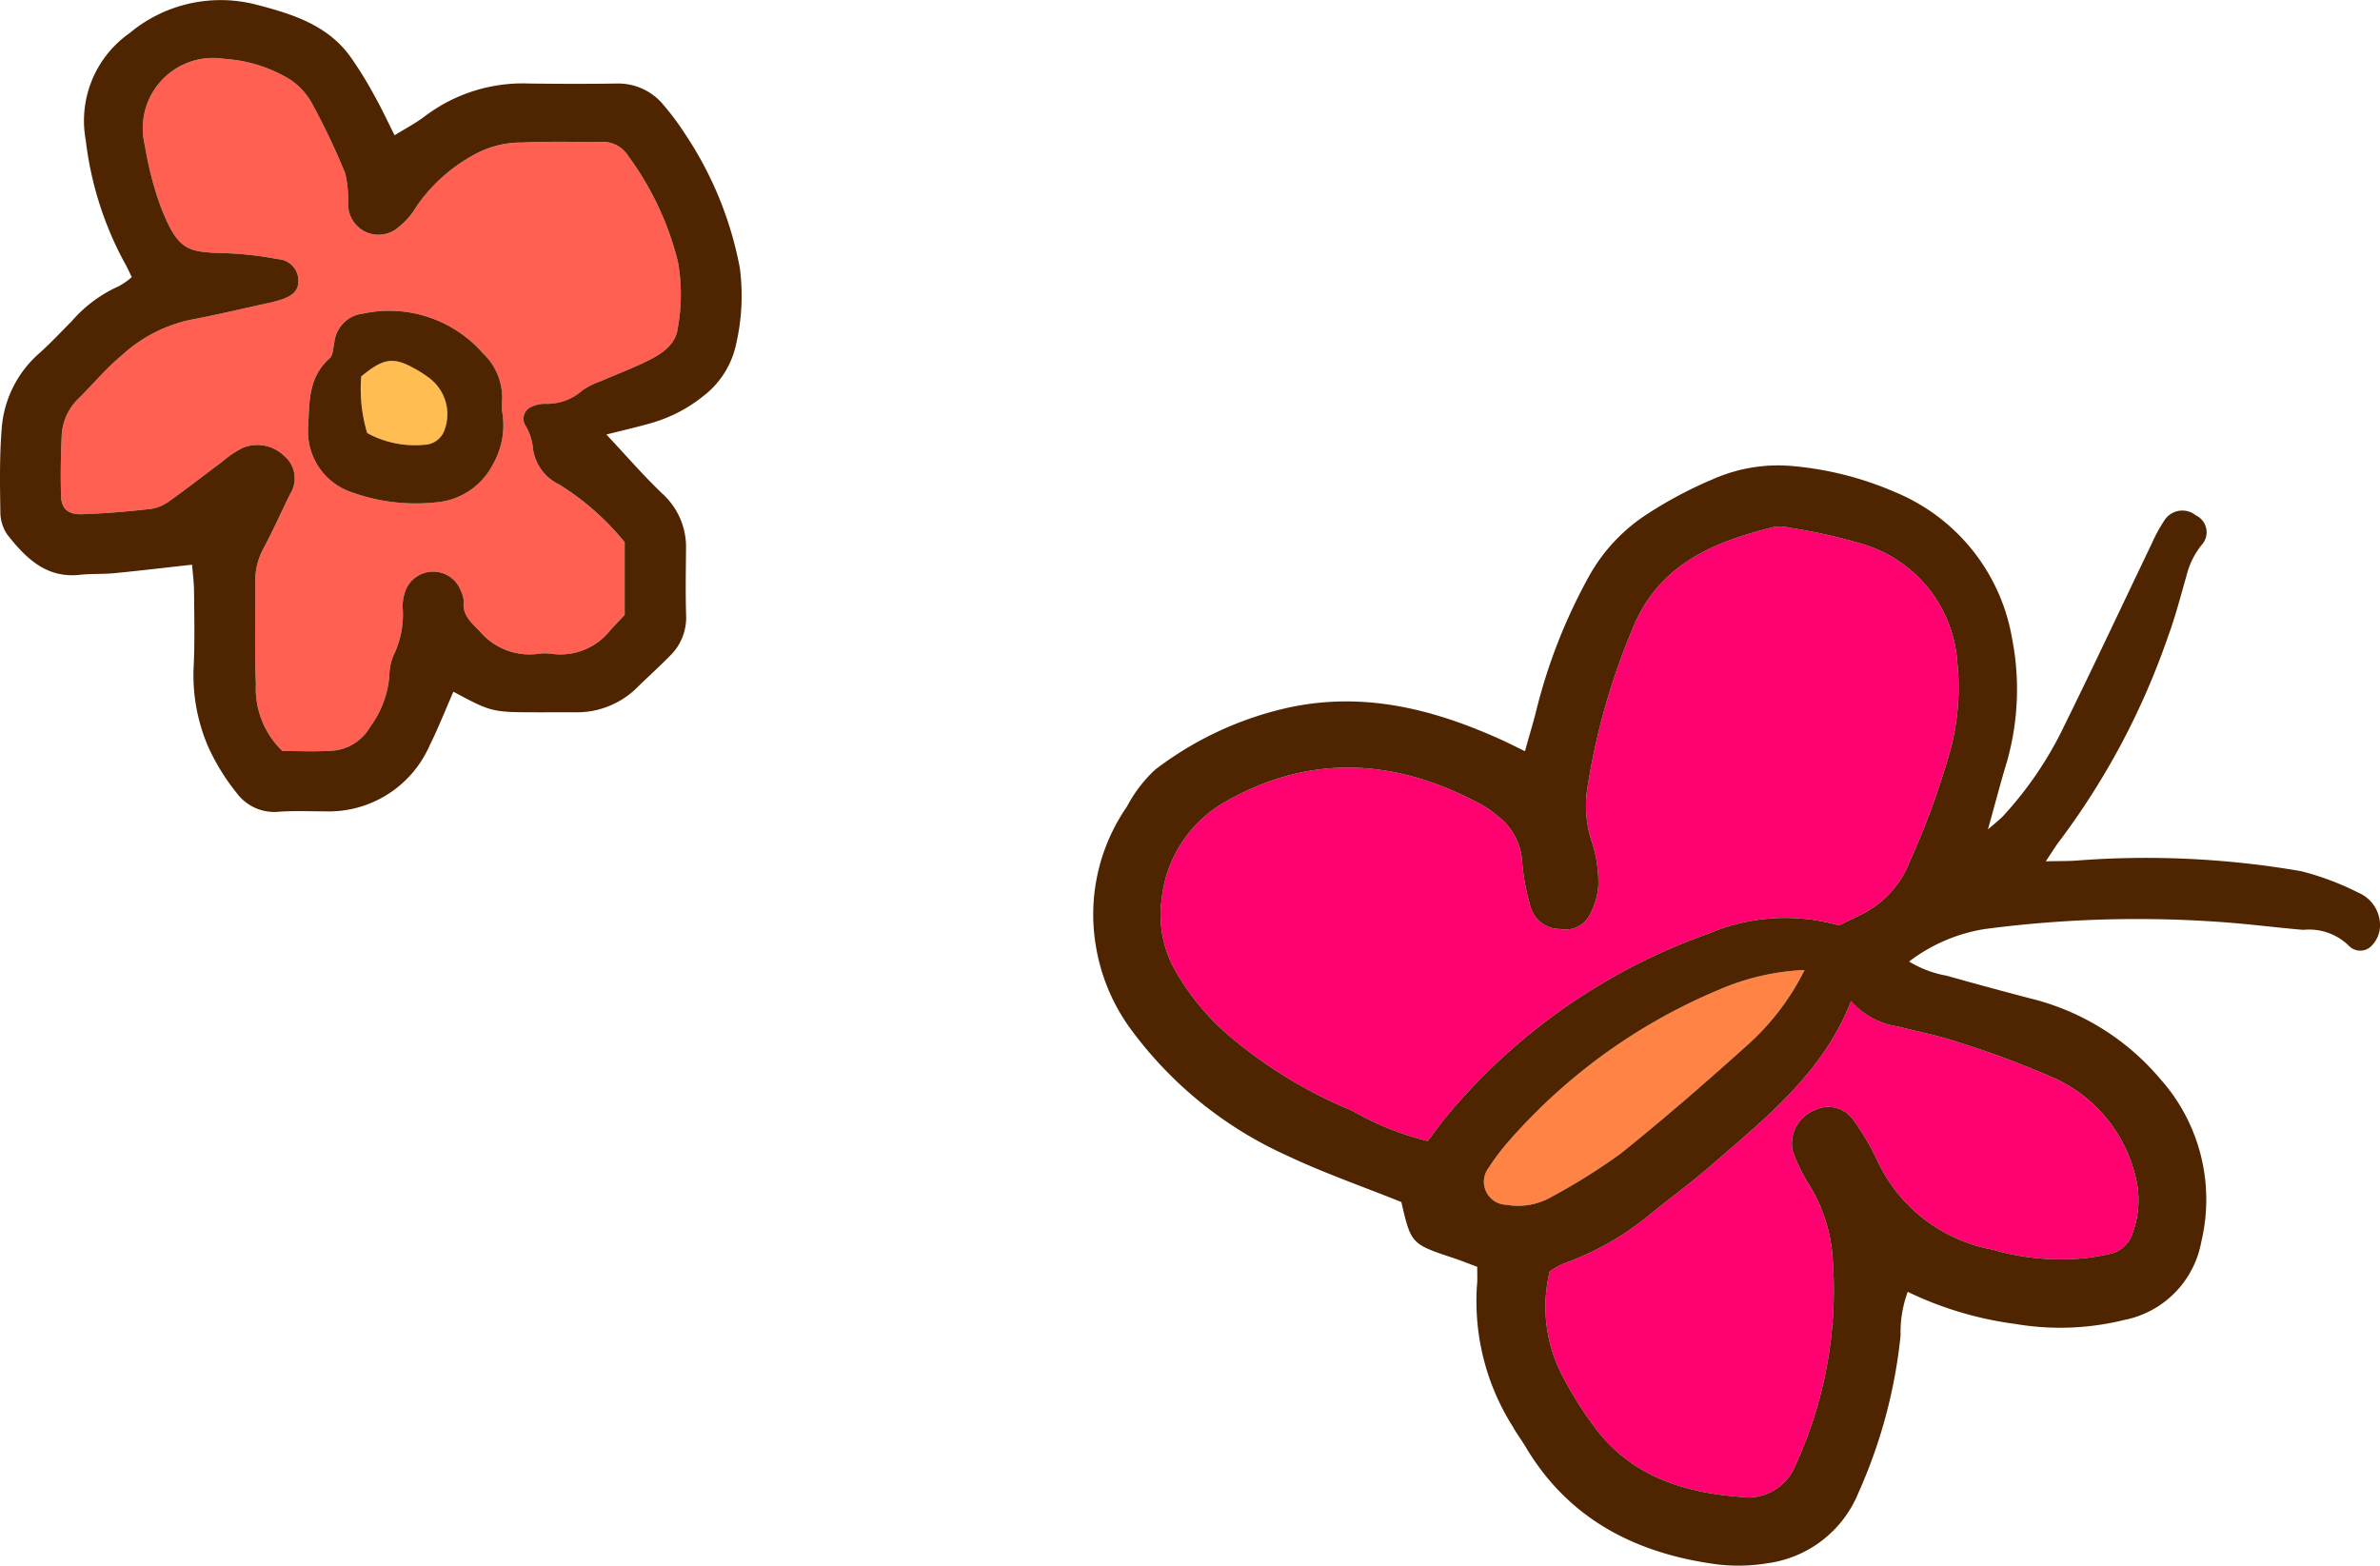 <svg xmlns="http://www.w3.org/2000/svg" viewBox="0 0 117.285 77.159">
  <title>Recurso 10</title>
  <g id="Capa_2" data-name="Capa 2">
    <g id="Editar">
      <g>
        <g>
          <path d="M30.783,26.723v3.582c-.243.26-.479.502-.707.753a3.129,3.129,0,0,1-2.88,1.165,2.394,2.394,0,0,0-.684.001,3.212,3.212,0,0,1-2.892-1.139c-.409-.412-.838-.772-.769-1.438a1.112,1.112,0,0,0-.124-.491,1.462,1.462,0,0,0-2.806.147,2.04,2.04,0,0,0-.074.677,4.637,4.637,0,0,1-.453,2.32,2.482,2.482,0,0,0-.205.995,4.91,4.91,0,0,1-.948,2.527,2.348,2.348,0,0,1-1.964,1.18c-.794.044-1.593.01-2.358.01a4.267,4.267,0,0,1-1.309-3.294c-.073-1.708-.017-3.422-.032-5.133a3.372,3.372,0,0,1,.443-1.627c.452-.857.851-1.742,1.277-2.613a1.437,1.437,0,0,0-.285-1.869,1.895,1.895,0,0,0-2.066-.399,4.995,4.995,0,0,0-.986.67c-.868.645-1.72,1.313-2.602,1.94a2.079,2.079,0,0,1-.921.394c-1.132.125-2.268.225-3.405.26-.68.021-1.006-.275-1.024-.889-.029-1.023-.014-2.051.037-3.075a2.738,2.738,0,0,1,.89-1.801c.684-.688,1.315-1.438,2.058-2.058a7.272,7.272,0,0,1,3.272-1.733c1.34-.257,2.67-.569,4.004-.86.167-.036.333-.082.497-.132.703-.211.964-.497.936-1.021a1.065,1.065,0,0,0-1.006-1.001,16.991,16.991,0,0,0-2.533-.291c-1.916-.062-2.376-.061-3.257-2.328a16.463,16.463,0,0,1-.766-2.979,3.466,3.466,0,0,1,3.909-4.272,7.151,7.151,0,0,1,3.087.924A3.285,3.285,0,0,1,15.324,5.006a33.705,33.705,0,0,1,1.69,3.541,5.907,5.907,0,0,1,.146,1.518,1.493,1.493,0,0,0,2.486,1.128,3.551,3.551,0,0,0,.883-1.022,8.207,8.207,0,0,1,2.913-2.585,4.773,4.773,0,0,1,2.308-.56c1.308-.066,2.624-.02,3.937-.034a1.482,1.482,0,0,1,1.276.702,14.754,14.754,0,0,1,2.452,5.232,9.204,9.204,0,0,1-.009,3.222c-.098.866-.844,1.325-1.575,1.68-.717.347-1.465.629-2.196.948a4.156,4.156,0,0,0-.916.449,2.608,2.608,0,0,1-1.874.675,1.592,1.592,0,0,0-.659.154.637.637,0,0,0-.332.849,2.823,2.823,0,0,1,.42,1.257,2.292,2.292,0,0,0,1.286,1.72A12.902,12.902,0,0,1,30.783,26.723Zm-6.04-6.461c0-.092-.013-.322.002-.549a3.006,3.006,0,0,0-.942-2.297,6.131,6.131,0,0,0-5.891-1.967,1.609,1.609,0,0,0-1.441,1.448c-.06.265-.06.619-.232.768-1.034.902-.995,2.135-1.05,3.318a3.164,3.164,0,0,0,2.213,3.299,9.252,9.252,0,0,0,4.037.477,3.465,3.465,0,0,0,2.857-1.889A3.863,3.863,0,0,0,24.743,20.262Z" fill="#ff6052" fill-rule="evenodd"/>
          <path d="M18.094,21.34a7.625,7.625,0,0,1-.292-2.789c1.079-.893,1.562-.971,2.58-.415a5.996,5.996,0,0,1,.72.454,2.229,2.229,0,0,1,.759,2.711,1.085,1.085,0,0,1-.949.618A4.88,4.88,0,0,1,18.094,21.34Z" fill="#ffbd52" fill-rule="evenodd"/>
        </g>
        <g>
          <path d="M29.882,21.413c.979,1.042,1.831,2.033,2.773,2.929a3.543,3.543,0,0,1,1.151,2.744c-.008,1.085-.029,2.171.006,3.256a2.621,2.621,0,0,1-.817,1.998c-.517.53-1.073,1.024-1.601,1.546a4.219,4.219,0,0,1-3.101,1.215c-.571,0-1.143.002-1.714.002-2.342-.001-2.342-.001-4.236-1.015-.389.886-.742,1.786-1.17,2.648a5.428,5.428,0,0,1-5.189,3.247c-.74.002-1.484-.033-2.222.018a2.301,2.301,0,0,1-2.101-.925A10.581,10.581,0,0,1,10.242,36.76a8.934,8.934,0,0,1-.702-3.843c.065-1.253.032-2.513.023-3.769-.003-.441-.063-.881-.099-1.32-1.336.148-2.576.297-3.819.418-.567.055-1.144.019-1.708.081-1.658.182-2.665-.824-3.567-1.967a1.977,1.977,0,0,1-.352-1.121c-.022-1.368-.044-2.742.064-4.104A5.472,5.472,0,0,1,1.949,17.397c.553-.495,1.06-1.041,1.584-1.566a6.639,6.639,0,0,1,2.315-1.723,3.489,3.489,0,0,0,.647-.452c-.133-.264-.235-.511-.372-.737a16.768,16.768,0,0,1-1.897-6.009,5.27,5.27,0,0,1,2.152-5.271A6.999,6.999,0,0,1,12.664.238c1.722.447,3.43.98,4.561,2.498a19.145,19.145,0,0,1,1.256,2.032c.329.583.608,1.194.964,1.899.557-.346,1.056-.604,1.496-.941a7.986,7.986,0,0,1,5.126-1.61c1.429.018,2.856.023,4.284.001a2.891,2.891,0,0,1,2.394,1.114,12.791,12.791,0,0,1,1.018,1.374,17.781,17.781,0,0,1,2.696,6.603,10.546,10.546,0,0,1-.183,3.746,4.356,4.356,0,0,1-1.609,2.559,7.28,7.28,0,0,1-2.566,1.333C31.388,21.052,30.666,21.215,29.882,21.413Zm.901,5.309a12.902,12.902,0,0,0-3.224-2.844,2.292,2.292,0,0,1-1.286-1.72,2.823,2.823,0,0,0-.42-1.257.637.637,0,0,1,.332-.849,1.592,1.592,0,0,1,.659-.154,2.608,2.608,0,0,0,1.874-.675,4.156,4.156,0,0,1,.916-.449c.732-.319,1.48-.602,2.196-.948.732-.354,1.478-.813,1.575-1.68a9.204,9.204,0,0,0,.009-3.222,14.754,14.754,0,0,0-2.452-5.232,1.482,1.482,0,0,0-1.276-.702c-1.312.015-2.628-.032-3.937.034a4.773,4.773,0,0,0-2.308.56,8.207,8.207,0,0,0-2.913,2.585,3.551,3.551,0,0,1-.883,1.022,1.493,1.493,0,0,1-2.486-1.128,5.907,5.907,0,0,0-.146-1.518A33.705,33.705,0,0,0,15.324,5.006a3.285,3.285,0,0,0-1.187-1.182,7.151,7.151,0,0,0-3.087-.924A3.466,3.466,0,0,0,7.141,7.173a16.463,16.463,0,0,0,.766,2.979c.881,2.268,1.341,2.267,3.257,2.328a16.991,16.991,0,0,1,2.533.291,1.065,1.065,0,0,1,1.006,1.001c.028.524-.232.81-.936,1.021-.164.05-.33.096-.497.132-1.334.291-2.664.604-4.004.86a7.272,7.272,0,0,0-3.272,1.733c-.742.619-1.373,1.369-2.058,2.058a2.738,2.738,0,0,0-.89,1.801c-.051,1.024-.066,2.052-.037,3.075.018.613.344.91,1.024.889,1.137-.035,2.273-.135,3.405-.26a2.079,2.079,0,0,0,.921-.394c.882-.627,1.733-1.296,2.602-1.94a4.995,4.995,0,0,1,.986-.67,1.895,1.895,0,0,1,2.066.399,1.437,1.437,0,0,1,.285,1.869c-.427.871-.825,1.756-1.277,2.613a3.372,3.372,0,0,0-.443,1.627c.016,1.711-.041,3.425.032,5.133a4.267,4.267,0,0,0,1.309,3.294c.766,0,1.565.034,2.358-.01a2.348,2.348,0,0,0,1.964-1.18,4.91,4.91,0,0,0,.948-2.527,2.482,2.482,0,0,1,.205-.995,4.637,4.637,0,0,0,.453-2.32,2.04,2.04,0,0,1,.074-.677,1.462,1.462,0,0,1,2.806-.147,1.112,1.112,0,0,1,.124.491c-.068.665.36,1.025.769,1.438a3.212,3.212,0,0,0,2.892,1.139,2.394,2.394,0,0,1,.684-.001,3.129,3.129,0,0,0,2.88-1.165c.228-.251.464-.493.707-.753Z" fill="#4f2400" fill-rule="evenodd"/>
          <path d="M24.743,20.262a3.863,3.863,0,0,1-.446,2.609,3.465,3.465,0,0,1-2.857,1.889,9.252,9.252,0,0,1-4.037-.477,3.164,3.164,0,0,1-2.213-3.299c.055-1.184.016-2.416,1.05-3.318.172-.149.172-.504.232-.768a1.609,1.609,0,0,1,1.441-1.448,6.131,6.131,0,0,1,5.891,1.967,3.006,3.006,0,0,1,.942,2.297C24.73,19.94,24.743,20.17,24.743,20.262ZM18.094,21.34a4.88,4.88,0,0,0,2.817.579,1.085,1.085,0,0,0,.949-.618,2.229,2.229,0,0,0-.759-2.711,5.996,5.996,0,0,0-.72-.454c-1.019-.556-1.501-.477-2.58.415A7.625,7.625,0,0,0,18.094,21.34Z" fill="#4f2400" fill-rule="evenodd"/>
        </g>
      </g>
      <g>
        <g>
          <path d="M70.358,56.228c.396-.512.721-.984,1.095-1.415a29.703,29.703,0,0,1,12.806-8.828,9.622,9.622,0,0,1,6.368-.38c.403-.199.745-.366,1.089-.533a4.849,4.849,0,0,0,2.393-2.608,39.056,39.056,0,0,0,2.025-5.577,11.939,11.939,0,0,0,.326-4.184,6.545,6.545,0,0,0-4.731-5.908,26.895,26.895,0,0,0-3.553-.789,1.817,1.817,0,0,0-.762-.035c-2.863.708-5.49,1.752-6.829,4.701a33.457,33.457,0,0,0-2.347,8.082,5.611,5.611,0,0,0,.238,2.824,6.44,6.44,0,0,1,.289,2.07,3.44,3.44,0,0,1-.427,1.435,1.328,1.328,0,0,1-1.456.698,1.505,1.505,0,0,1-1.451-1.063,11.015,11.015,0,0,1-.42-2.257,3.055,3.055,0,0,0-1.244-2.275,4.787,4.787,0,0,0-.786-.547c-4.106-2.215-8.268-2.528-12.435-.217a6.266,6.266,0,0,0-3.3,4.899,5.544,5.544,0,0,0,.675,3.517,12.075,12.075,0,0,0,2.677,3.231,22.831,22.831,0,0,0,6.038,3.667A14.038,14.038,0,0,0,70.358,56.228Z" fill="#ff0070" fill-rule="evenodd"/>
          <path d="M91.22,49.335c-1.359,3.502-4.182,5.744-6.883,8.084-.965.837-1.994,1.598-2.989,2.398a14.042,14.042,0,0,1-4.309,2.457,3.835,3.835,0,0,0-.672.389,7.343,7.343,0,0,0,.756,5.375A17.021,17.021,0,0,0,78.448,70.148c1.774,2.522,4.393,3.397,7.295,3.618a2.535,2.535,0,0,0,2.769-1.628,20.733,20.733,0,0,0,1.772-10.461,7.895,7.895,0,0,0-1.096-3.235,8.493,8.493,0,0,1-.845-1.714,1.772,1.772,0,0,1,1.09-2.019,1.495,1.495,0,0,1,1.888.465A12.05,12.05,0,0,1,92.49,57.15a7.812,7.812,0,0,0,5.677,4.424,12.035,12.035,0,0,0,4.556.432,11.409,11.409,0,0,0,1.319-.231,1.495,1.495,0,0,0,1.055-1.023,4.65,4.65,0,0,0,.123-2.83,7.151,7.151,0,0,0-3.887-4.746,45.542,45.542,0,0,0-4.842-1.818c-.966-.328-1.978-.517-2.968-.773A3.79,3.79,0,0,1,91.22,49.335Z" fill="#ff0070" fill-rule="evenodd"/>
          <path d="M88.925,47.802a11.862,11.862,0,0,0-4.167.953,28.183,28.183,0,0,0-10.352,7.422,10.788,10.788,0,0,0-1.045,1.369,1.135,1.135,0,0,0,.871,1.826,3.283,3.283,0,0,0,2.222-.388,29.975,29.975,0,0,0,3.405-2.13c2.143-1.717,4.215-3.522,6.256-5.357A12.19,12.19,0,0,0,88.925,47.802Z" fill="#ff8345" fill-rule="evenodd"/>
        </g>
        <path d="M102.313,42.411a44.79,44.79,0,0,1,11.082.521,13.745,13.745,0,0,1,2.842,1.068,1.741,1.741,0,0,1,1.047,1.681,1.447,1.447,0,0,1-.467.979.771.771,0,0,1-1.061-.046,2.795,2.795,0,0,0-2.252-.79c-1.147-.097-2.289-.239-3.438-.338a57.513,57.513,0,0,0-12.246.296,8.3,8.3,0,0,0-3.741,1.603,5.321,5.321,0,0,0,1.856.699c1.353.384,2.711.749,4.071,1.108a12.145,12.145,0,0,1,6.428,3.954,8.926,8.926,0,0,1,2.046,8.043,4.801,4.801,0,0,1-3.809,3.862,13.131,13.131,0,0,1-5.324.199,17.384,17.384,0,0,1-5.335-1.587,5.741,5.741,0,0,0-.352,2.147,25.194,25.194,0,0,1-2.073,7.745,5.658,5.658,0,0,1-4.486,3.483,8.806,8.806,0,0,1-2.481.056c-3.998-.534-7.318-2.214-9.448-5.808-.194-.33-.433-.635-.616-.971a11.551,11.551,0,0,1-1.774-6.938c.033-.304.012-.614.016-.947-.442-.164-.793-.307-1.152-.426-2.103-.697-2.109-.703-2.588-2.766-1.908-.768-3.844-1.44-5.682-2.312a19.45,19.45,0,0,1-7.77-6.372,9.554,9.554,0,0,1-1.59-3.865,9.339,9.339,0,0,1,1.522-6.944,6.772,6.772,0,0,1,1.381-1.81,16.768,16.768,0,0,1,6.539-3.056c3.751-.823,7.224.071,10.605,1.613.324.149.642.312,1.085.528.195-.69.353-1.232.503-1.777A27.109,27.109,0,0,1,78.36,28.3a8.658,8.658,0,0,1,2.891-3.016,20.559,20.559,0,0,1,3.217-1.693,7.902,7.902,0,0,1,3.746-.633,16.273,16.273,0,0,1,5.191,1.301,9.537,9.537,0,0,1,5.744,7.178,13.063,13.063,0,0,1-.242,6.078c-.31,1.022-.578,2.057-.943,3.361.398-.35.594-.496.758-.672a18.026,18.026,0,0,0,3.002-4.434c1.47-2.981,2.878-5.992,4.316-8.988a7.636,7.636,0,0,1,.643-1.171,1.051,1.051,0,0,1,1.529-.212.918.918,0,0,1,.27,1.471,3.987,3.987,0,0,0-.74,1.525c-.282.981-.535,1.973-.887,2.928a36.696,36.696,0,0,1-5.365,10.125c-.185.238-.34.501-.675.998C101.554,42.43,101.934,42.439,102.313,42.411ZM71.453,54.813a29.703,29.703,0,0,1,12.806-8.828,9.622,9.622,0,0,1,6.368-.38c.403-.199.745-.366,1.089-.533a4.849,4.849,0,0,0,2.393-2.608,39.056,39.056,0,0,0,2.025-5.577,11.939,11.939,0,0,0,.326-4.184,6.545,6.545,0,0,0-4.731-5.908,26.895,26.895,0,0,0-3.553-.789,1.817,1.817,0,0,0-.762-.035c-2.863.708-5.49,1.752-6.829,4.701a33.457,33.457,0,0,0-2.347,8.082,5.611,5.611,0,0,0,.238,2.824,6.44,6.44,0,0,1,.289,2.07,3.44,3.44,0,0,1-.427,1.435,1.328,1.328,0,0,1-1.456.698,1.505,1.505,0,0,1-1.451-1.063,11.015,11.015,0,0,1-.42-2.257,3.055,3.055,0,0,0-1.244-2.275,4.787,4.787,0,0,0-.786-.547c-4.106-2.215-8.268-2.528-12.435-.217a6.266,6.266,0,0,0-3.3,4.899,5.544,5.544,0,0,0,.675,3.517,12.075,12.075,0,0,0,2.677,3.231,22.831,22.831,0,0,0,6.038,3.667,14.038,14.038,0,0,0,3.722,1.493C70.754,55.716,71.079,55.243,71.453,54.813Zm12.884,2.606c-.965.837-1.994,1.598-2.989,2.398a14.042,14.042,0,0,1-4.309,2.457,3.835,3.835,0,0,0-.672.389,7.343,7.343,0,0,0,.756,5.375A17.021,17.021,0,0,0,78.448,70.148c1.774,2.522,4.393,3.397,7.295,3.618a2.535,2.535,0,0,0,2.769-1.628,20.733,20.733,0,0,0,1.772-10.461,7.895,7.895,0,0,0-1.096-3.235,8.493,8.493,0,0,1-.845-1.714,1.772,1.772,0,0,1,1.09-2.019,1.495,1.495,0,0,1,1.888.465A12.05,12.05,0,0,1,92.49,57.15a7.812,7.812,0,0,0,5.677,4.424,12.035,12.035,0,0,0,4.556.432,11.409,11.409,0,0,0,1.319-.231,1.495,1.495,0,0,0,1.055-1.023,4.65,4.65,0,0,0,.123-2.83,7.151,7.151,0,0,0-3.887-4.746,45.542,45.542,0,0,0-4.842-1.818c-.966-.328-1.978-.517-2.968-.773a3.79,3.79,0,0,1-2.304-1.248C89.86,52.837,87.038,55.079,84.337,57.419Zm.421-8.664a28.183,28.183,0,0,0-10.352,7.422,10.788,10.788,0,0,0-1.045,1.369,1.135,1.135,0,0,0,.871,1.826,3.283,3.283,0,0,0,2.222-.388,29.975,29.975,0,0,0,3.405-2.13c2.143-1.717,4.215-3.522,6.256-5.357a12.19,12.19,0,0,0,2.811-3.695A11.862,11.862,0,0,0,84.758,48.755Z" fill="#4f2400" fill-rule="evenodd"/>
      </g>
    </g>
  </g>
</svg>
